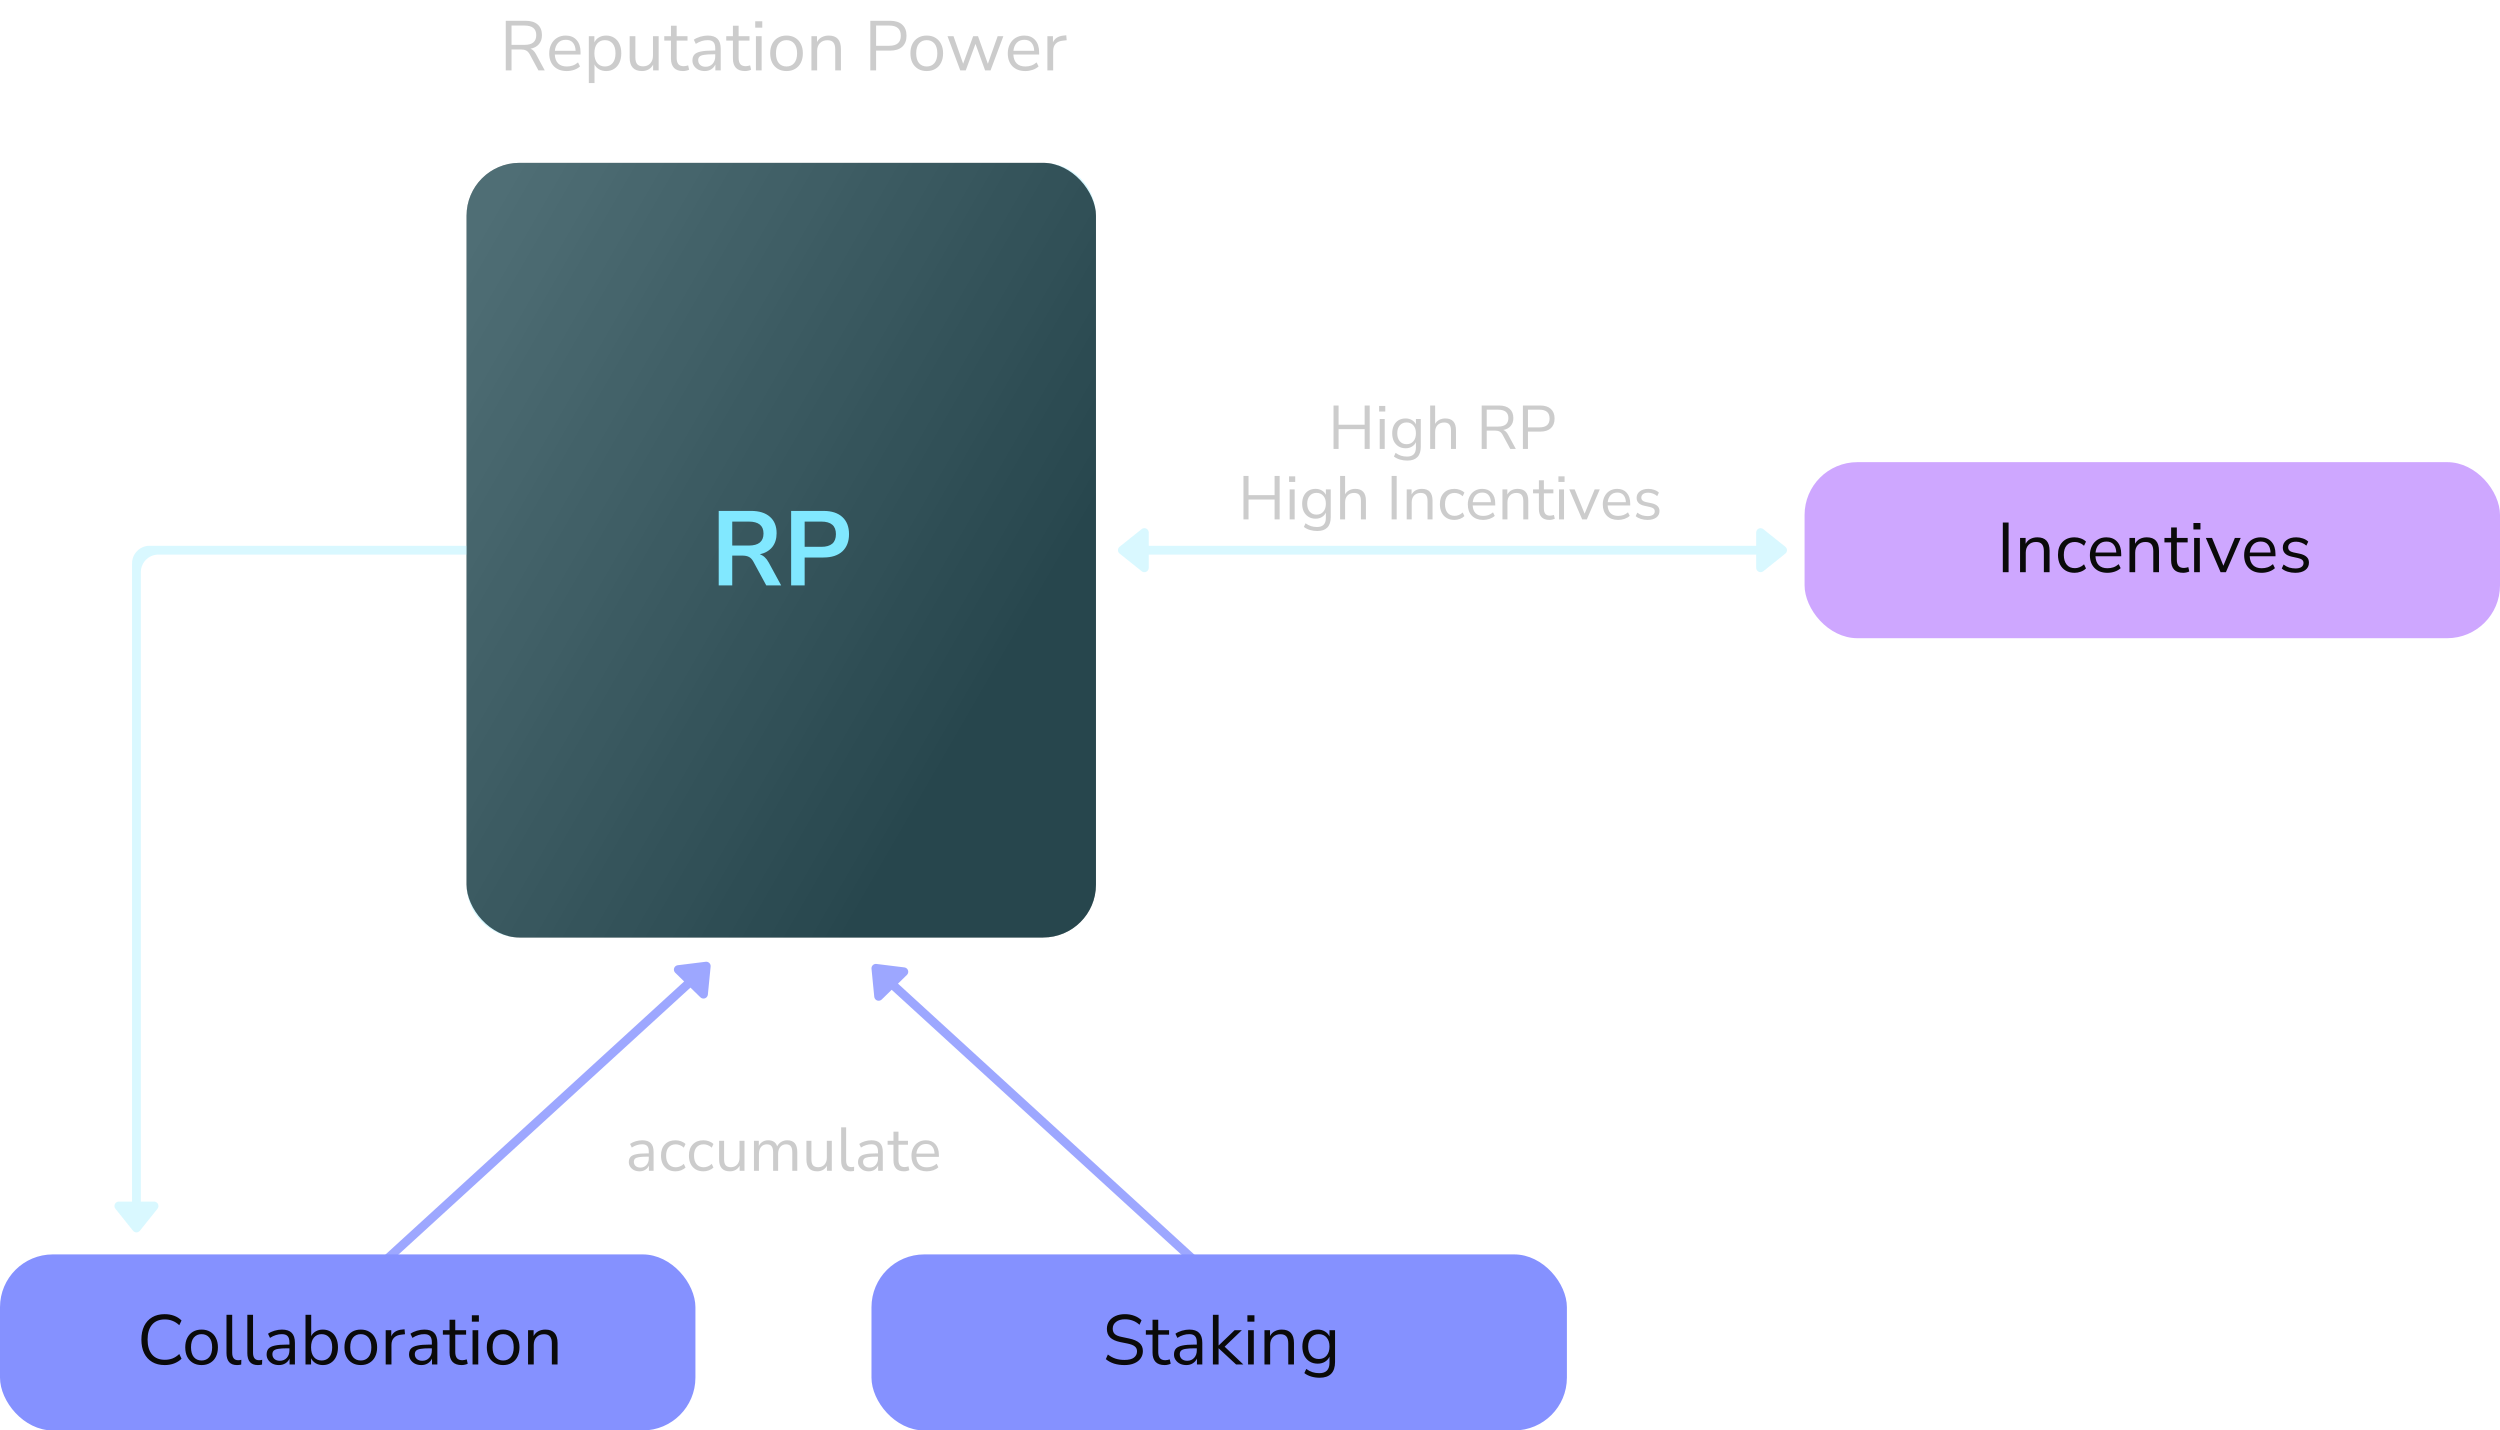 <svg width="568" height="325" viewBox="0 0 568 325" fill="none" xmlns="http://www.w3.org/2000/svg">
<rect x="410" y="105" width="158" height="40" rx="12" fill="#CEA7FF"/>
<path d="M455.04 130V118.72H456.352V130H455.04ZM458.958 130V122.224H460.222V123.552C460.478 123.061 460.841 122.693 461.31 122.448C461.78 122.203 462.308 122.08 462.894 122.08C464.74 122.08 465.662 123.104 465.662 125.152V130H464.366V125.232C464.366 124.507 464.222 123.979 463.934 123.648C463.657 123.307 463.209 123.136 462.59 123.136C461.876 123.136 461.305 123.36 460.878 123.808C460.462 124.245 460.254 124.832 460.254 125.568V130H458.958ZM471.348 130.144C470.569 130.144 469.897 129.979 469.332 129.648C468.767 129.307 468.329 128.832 468.02 128.224C467.721 127.605 467.572 126.885 467.572 126.064C467.572 124.827 467.908 123.856 468.58 123.152C469.252 122.437 470.175 122.08 471.348 122.08C471.828 122.08 472.303 122.165 472.772 122.336C473.241 122.507 473.631 122.747 473.94 123.056L473.492 124C473.183 123.701 472.841 123.483 472.468 123.344C472.105 123.205 471.759 123.136 471.428 123.136C470.617 123.136 469.993 123.392 469.556 123.904C469.119 124.405 468.9 125.131 468.9 126.08C468.9 127.008 469.119 127.744 469.556 128.288C469.993 128.821 470.617 129.088 471.428 129.088C471.759 129.088 472.105 129.019 472.468 128.88C472.841 128.741 473.183 128.517 473.492 128.208L473.94 129.152C473.631 129.461 473.236 129.707 472.756 129.888C472.287 130.059 471.817 130.144 471.348 130.144ZM478.806 130.144C477.579 130.144 476.609 129.787 475.894 129.072C475.179 128.347 474.822 127.365 474.822 126.128C474.822 125.328 474.982 124.624 475.302 124.016C475.622 123.397 476.059 122.923 476.614 122.592C477.179 122.251 477.83 122.08 478.566 122.08C479.622 122.08 480.449 122.421 481.046 123.104C481.643 123.776 481.942 124.704 481.942 125.888V126.384H476.086C476.129 127.269 476.385 127.947 476.854 128.416C477.323 128.875 477.974 129.104 478.806 129.104C479.275 129.104 479.723 129.035 480.15 128.896C480.577 128.747 480.982 128.507 481.366 128.176L481.814 129.088C481.462 129.419 481.014 129.68 480.47 129.872C479.926 130.053 479.371 130.144 478.806 130.144ZM478.598 123.04C477.862 123.04 477.281 123.269 476.854 123.728C476.427 124.187 476.177 124.789 476.102 125.536H480.822C480.79 124.747 480.582 124.133 480.198 123.696C479.825 123.259 479.291 123.04 478.598 123.04ZM483.818 130V122.224H485.082V123.552C485.338 123.061 485.7 122.693 486.17 122.448C486.639 122.203 487.167 122.08 487.754 122.08C489.599 122.08 490.522 123.104 490.522 125.152V130H489.226V125.232C489.226 124.507 489.082 123.979 488.794 123.648C488.516 123.307 488.068 123.136 487.45 123.136C486.735 123.136 486.164 123.36 485.738 123.808C485.322 124.245 485.114 124.832 485.114 125.568V130H483.818ZM496.031 130.144C495.114 130.144 494.426 129.904 493.967 129.424C493.509 128.933 493.279 128.229 493.279 127.312V123.232H491.759V122.224H493.279V119.84H494.575V122.224H497.039V123.232H494.575V127.184C494.575 127.792 494.703 128.256 494.959 128.576C495.215 128.885 495.631 129.04 496.207 129.04C496.378 129.04 496.549 129.019 496.719 128.976C496.89 128.933 497.045 128.891 497.183 128.848L497.407 129.84C497.269 129.915 497.066 129.984 496.799 130.048C496.533 130.112 496.277 130.144 496.031 130.144ZM498.345 120.288V118.832H499.945V120.288H498.345ZM498.505 130V122.224H499.801V130H498.505ZM504.512 130L501.168 122.224H502.576L505.152 128.528L507.76 122.224H509.088L505.728 130H504.512ZM513.853 130.144C512.626 130.144 511.655 129.787 510.941 129.072C510.226 128.347 509.869 127.365 509.869 126.128C509.869 125.328 510.029 124.624 510.349 124.016C510.669 123.397 511.106 122.923 511.661 122.592C512.226 122.251 512.877 122.08 513.613 122.08C514.669 122.08 515.495 122.421 516.093 123.104C516.69 123.776 516.989 124.704 516.989 125.888V126.384H511.133C511.175 127.269 511.431 127.947 511.901 128.416C512.37 128.875 513.021 129.104 513.853 129.104C514.322 129.104 514.77 129.035 515.197 128.896C515.623 128.747 516.029 128.507 516.413 128.176L516.861 129.088C516.509 129.419 516.061 129.68 515.517 129.872C514.973 130.053 514.418 130.144 513.853 130.144ZM513.645 123.04C512.909 123.04 512.327 123.269 511.901 123.728C511.474 124.187 511.223 124.789 511.149 125.536H515.869C515.837 124.747 515.629 124.133 515.245 123.696C514.871 123.259 514.338 123.04 513.645 123.04ZM521.488 130.144C520.88 130.144 520.304 130.059 519.76 129.888C519.216 129.717 518.768 129.477 518.416 129.168L518.832 128.256C519.216 128.565 519.638 128.795 520.096 128.944C520.566 129.083 521.04 129.152 521.52 129.152C522.128 129.152 522.587 129.04 522.896 128.816C523.206 128.592 523.36 128.288 523.36 127.904C523.36 127.605 523.259 127.371 523.056 127.2C522.854 127.019 522.534 126.88 522.096 126.784L520.64 126.464C519.318 126.176 518.656 125.493 518.656 124.416C518.656 123.712 518.934 123.147 519.488 122.72C520.054 122.293 520.79 122.08 521.696 122.08C522.23 122.08 522.736 122.165 523.216 122.336C523.707 122.496 524.112 122.736 524.432 123.056L524 123.968C523.691 123.68 523.328 123.461 522.912 123.312C522.507 123.152 522.102 123.072 521.696 123.072C521.099 123.072 520.646 123.189 520.336 123.424C520.027 123.659 519.872 123.968 519.872 124.352C519.872 124.949 520.267 125.333 521.056 125.504L522.512 125.808C523.195 125.957 523.712 126.197 524.064 126.528C524.416 126.848 524.592 127.285 524.592 127.84C524.592 128.555 524.31 129.12 523.744 129.536C523.179 129.941 522.427 130.144 521.488 130.144Z" fill="#0A0A0A"/>
<path d="M302.978 102V92.13H304.126V96.498H310.048V92.13H311.196V102H310.048V97.492H304.126V102H302.978ZM313.334 93.502V92.228H314.734V93.502H313.334ZM313.474 102V95.196H314.608V102H313.474ZM319.738 104.646C319.15 104.646 318.595 104.567 318.072 104.408C317.559 104.259 317.101 104.03 316.7 103.722L317.078 102.896C317.498 103.195 317.913 103.409 318.324 103.54C318.744 103.671 319.197 103.736 319.682 103.736C321.026 103.736 321.698 103.045 321.698 101.664V100.46C321.502 100.889 321.194 101.23 320.774 101.482C320.363 101.725 319.892 101.846 319.36 101.846C318.735 101.846 318.193 101.701 317.736 101.412C317.279 101.123 316.924 100.726 316.672 100.222C316.429 99.709 316.308 99.116 316.308 98.444C316.308 97.772 316.429 97.184 316.672 96.68C316.924 96.167 317.279 95.77 317.736 95.49C318.193 95.21 318.735 95.07 319.36 95.07C319.892 95.07 320.363 95.191 320.774 95.434C321.194 95.677 321.502 96.008 321.698 96.428V95.196H322.804V101.51C322.804 102.555 322.543 103.339 322.02 103.862C321.507 104.385 320.746 104.646 319.738 104.646ZM319.57 100.922C320.223 100.922 320.741 100.698 321.124 100.25C321.507 99.802 321.698 99.2 321.698 98.444C321.698 97.688 321.507 97.091 321.124 96.652C320.741 96.204 320.223 95.98 319.57 95.98C318.926 95.98 318.413 96.204 318.03 96.652C317.647 97.091 317.456 97.688 317.456 98.444C317.456 99.2 317.647 99.802 318.03 100.25C318.413 100.698 318.926 100.922 319.57 100.922ZM324.931 102V92.13H326.065V96.316C326.289 95.905 326.602 95.597 327.003 95.392C327.414 95.177 327.871 95.07 328.375 95.07C329.99 95.07 330.797 95.966 330.797 97.758V102H329.663V97.828C329.663 97.193 329.537 96.731 329.285 96.442C329.043 96.143 328.651 95.994 328.109 95.994C327.484 95.994 326.985 96.19 326.611 96.582C326.247 96.965 326.065 97.478 326.065 98.122V102H324.931ZM336.638 102V92.13H340.544C341.608 92.13 342.42 92.377 342.98 92.872C343.549 93.367 343.834 94.071 343.834 94.986C343.834 95.714 343.633 96.311 343.232 96.778C342.84 97.245 342.28 97.548 341.552 97.688C341.981 97.837 342.35 98.201 342.658 98.78L344.394 102H343.134L341.426 98.836C341.211 98.444 340.964 98.178 340.684 98.038C340.404 97.898 340.035 97.828 339.578 97.828H337.786V102H336.638ZM337.786 96.918H340.376C341.925 96.918 342.7 96.274 342.7 94.986C342.7 93.717 341.925 93.082 340.376 93.082H337.786V96.918ZM346.003 102V92.13H349.909C350.973 92.13 351.785 92.387 352.345 92.9C352.914 93.413 353.199 94.146 353.199 95.098C353.199 96.041 352.914 96.773 352.345 97.296C351.785 97.809 350.973 98.066 349.909 98.066H347.151V102H346.003ZM347.151 97.1H349.769C351.3 97.1 352.065 96.433 352.065 95.098C352.065 93.754 351.3 93.082 349.769 93.082H347.151V97.1ZM282.518 118V108.13H283.666V112.498H289.588V108.13H290.736V118H289.588V113.492H283.666V118H282.518ZM292.874 109.502V108.228H294.274V109.502H292.874ZM293.014 118V111.196H294.148V118H293.014ZM299.278 120.646C298.69 120.646 298.135 120.567 297.612 120.408C297.099 120.259 296.641 120.03 296.24 119.722L296.618 118.896C297.038 119.195 297.453 119.409 297.864 119.54C298.284 119.671 298.737 119.736 299.222 119.736C300.566 119.736 301.238 119.045 301.238 117.664V116.46C301.042 116.889 300.734 117.23 300.314 117.482C299.903 117.725 299.432 117.846 298.9 117.846C298.275 117.846 297.733 117.701 297.276 117.412C296.819 117.123 296.464 116.726 296.212 116.222C295.969 115.709 295.848 115.116 295.848 114.444C295.848 113.772 295.969 113.184 296.212 112.68C296.464 112.167 296.819 111.77 297.276 111.49C297.733 111.21 298.275 111.07 298.9 111.07C299.432 111.07 299.903 111.191 300.314 111.434C300.734 111.677 301.042 112.008 301.238 112.428V111.196H302.344V117.51C302.344 118.555 302.083 119.339 301.56 119.862C301.047 120.385 300.286 120.646 299.278 120.646ZM299.11 116.922C299.763 116.922 300.281 116.698 300.664 116.25C301.047 115.802 301.238 115.2 301.238 114.444C301.238 113.688 301.047 113.091 300.664 112.652C300.281 112.204 299.763 111.98 299.11 111.98C298.466 111.98 297.953 112.204 297.57 112.652C297.187 113.091 296.996 113.688 296.996 114.444C296.996 115.2 297.187 115.802 297.57 116.25C297.953 116.698 298.466 116.922 299.11 116.922ZM304.471 118V108.13H305.605V112.316C305.829 111.905 306.142 111.597 306.543 111.392C306.954 111.177 307.411 111.07 307.915 111.07C309.53 111.07 310.337 111.966 310.337 113.758V118H309.203V113.828C309.203 113.193 309.077 112.731 308.825 112.442C308.583 112.143 308.191 111.994 307.649 111.994C307.024 111.994 306.525 112.19 306.151 112.582C305.787 112.965 305.605 113.478 305.605 114.122V118H304.471ZM316.178 118V108.13H317.326V118H316.178ZM319.606 118V111.196H320.712V112.358C320.936 111.929 321.253 111.607 321.664 111.392C322.075 111.177 322.537 111.07 323.05 111.07C324.665 111.07 325.472 111.966 325.472 113.758V118H324.338V113.828C324.338 113.193 324.212 112.731 323.96 112.442C323.717 112.143 323.325 111.994 322.784 111.994C322.159 111.994 321.659 112.19 321.286 112.582C320.922 112.965 320.74 113.478 320.74 114.122V118H319.606ZM330.447 118.126C329.766 118.126 329.178 117.981 328.683 117.692C328.188 117.393 327.806 116.978 327.535 116.446C327.274 115.905 327.143 115.275 327.143 114.556C327.143 113.473 327.437 112.624 328.025 112.008C328.613 111.383 329.42 111.07 330.447 111.07C330.867 111.07 331.282 111.145 331.693 111.294C332.104 111.443 332.444 111.653 332.715 111.924L332.323 112.75C332.052 112.489 331.754 112.297 331.427 112.176C331.11 112.055 330.806 111.994 330.517 111.994C329.808 111.994 329.262 112.218 328.879 112.666C328.496 113.105 328.305 113.739 328.305 114.57C328.305 115.382 328.496 116.026 328.879 116.502C329.262 116.969 329.808 117.202 330.517 117.202C330.806 117.202 331.11 117.141 331.427 117.02C331.754 116.899 332.052 116.703 332.323 116.432L332.715 117.258C332.444 117.529 332.099 117.743 331.679 117.902C331.268 118.051 330.858 118.126 330.447 118.126ZM336.973 118.126C335.899 118.126 335.05 117.813 334.425 117.188C333.799 116.553 333.487 115.695 333.487 114.612C333.487 113.912 333.627 113.296 333.907 112.764C334.187 112.223 334.569 111.807 335.055 111.518C335.549 111.219 336.119 111.07 336.763 111.07C337.687 111.07 338.41 111.369 338.933 111.966C339.455 112.554 339.717 113.366 339.717 114.402V114.836H334.593C334.63 115.611 334.854 116.203 335.265 116.614C335.675 117.015 336.245 117.216 336.973 117.216C337.383 117.216 337.775 117.155 338.149 117.034C338.522 116.903 338.877 116.693 339.213 116.404L339.605 117.202C339.297 117.491 338.905 117.72 338.429 117.888C337.953 118.047 337.467 118.126 336.973 118.126ZM336.791 111.91C336.147 111.91 335.638 112.111 335.265 112.512C334.891 112.913 334.672 113.441 334.607 114.094H338.737C338.709 113.403 338.527 112.867 338.191 112.484C337.864 112.101 337.397 111.91 336.791 111.91ZM341.358 118V111.196H342.464V112.358C342.688 111.929 343.005 111.607 343.416 111.392C343.827 111.177 344.289 111.07 344.802 111.07C346.417 111.07 347.224 111.966 347.224 113.758V118H346.09V113.828C346.09 113.193 345.964 112.731 345.712 112.442C345.469 112.143 345.077 111.994 344.536 111.994C343.911 111.994 343.411 112.19 343.038 112.582C342.674 112.965 342.492 113.478 342.492 114.122V118H341.358ZM352.045 118.126C351.242 118.126 350.64 117.916 350.239 117.496C349.838 117.067 349.637 116.451 349.637 115.648V112.078H348.307V111.196H349.637V109.11H350.771V111.196H352.927V112.078H350.771V115.536C350.771 116.068 350.883 116.474 351.107 116.754C351.331 117.025 351.695 117.16 352.199 117.16C352.348 117.16 352.498 117.141 352.647 117.104C352.796 117.067 352.932 117.029 353.053 116.992L353.249 117.86C353.128 117.925 352.95 117.986 352.717 118.042C352.484 118.098 352.26 118.126 352.045 118.126ZM354.07 109.502V108.228H355.47V109.502H354.07ZM354.21 118V111.196H355.344V118H354.21ZM359.465 118L356.539 111.196H357.771L360.025 116.712L362.307 111.196H363.469L360.529 118H359.465ZM367.639 118.126C366.565 118.126 365.716 117.813 365.091 117.188C364.465 116.553 364.153 115.695 364.153 114.612C364.153 113.912 364.293 113.296 364.573 112.764C364.853 112.223 365.235 111.807 365.721 111.518C366.215 111.219 366.785 111.07 367.429 111.07C368.353 111.07 369.076 111.369 369.599 111.966C370.121 112.554 370.383 113.366 370.383 114.402V114.836H365.259C365.296 115.611 365.52 116.203 365.931 116.614C366.341 117.015 366.911 117.216 367.639 117.216C368.049 117.216 368.441 117.155 368.815 117.034C369.188 116.903 369.543 116.693 369.879 116.404L370.271 117.202C369.963 117.491 369.571 117.72 369.095 117.888C368.619 118.047 368.133 118.126 367.639 118.126ZM367.457 111.91C366.813 111.91 366.304 112.111 365.931 112.512C365.557 112.913 365.338 113.441 365.273 114.094H369.403C369.375 113.403 369.193 112.867 368.857 112.484C368.53 112.101 368.063 111.91 367.457 111.91ZM374.32 118.126C373.788 118.126 373.284 118.051 372.808 117.902C372.332 117.753 371.94 117.543 371.632 117.272L371.996 116.474C372.332 116.745 372.701 116.945 373.102 117.076C373.513 117.197 373.928 117.258 374.348 117.258C374.88 117.258 375.281 117.16 375.552 116.964C375.823 116.768 375.958 116.502 375.958 116.166C375.958 115.905 375.869 115.699 375.692 115.55C375.515 115.391 375.235 115.27 374.852 115.186L373.578 114.906C372.421 114.654 371.842 114.057 371.842 113.114C371.842 112.498 372.085 112.003 372.57 111.63C373.065 111.257 373.709 111.07 374.502 111.07C374.969 111.07 375.412 111.145 375.832 111.294C376.261 111.434 376.616 111.644 376.896 111.924L376.518 112.722C376.247 112.47 375.93 112.279 375.566 112.148C375.211 112.008 374.857 111.938 374.502 111.938C373.979 111.938 373.583 112.041 373.312 112.246C373.041 112.451 372.906 112.722 372.906 113.058C372.906 113.581 373.251 113.917 373.942 114.066L375.216 114.332C375.813 114.463 376.266 114.673 376.574 114.962C376.882 115.242 377.036 115.625 377.036 116.11C377.036 116.735 376.789 117.23 376.294 117.594C375.799 117.949 375.141 118.126 374.32 118.126Z" fill="#CCCCCC"/>
<path opacity="0.3" fill-rule="evenodd" clip-rule="evenodd" d="M406 125C406 125.304 405.862 125.591 405.625 125.781L400.625 129.781C400.325 130.021 399.913 130.068 399.567 129.901C399.22 129.735 399 129.384 399 129V126H261V129C261 129.384 260.78 129.735 260.433 129.901C260.087 130.068 259.675 130.021 259.375 129.781L256.875 127.781L254.375 125.781C254.138 125.591 254 125.304 254 125C254 124.696 254.138 124.409 254.375 124.219L259.375 120.219C259.675 119.979 260.087 119.932 260.433 120.099C260.78 120.265 261 120.616 261 121V124H399V121C399 120.616 399.22 120.265 399.567 120.099C399.913 119.932 400.325 119.979 400.625 120.219L403.125 122.219L405.625 124.219C405.862 124.409 406 124.696 406 125Z" fill="#81E8FF"/>
<rect x="106" y="37" width="143" height="176" rx="12" fill="url(#paint0_linear)"/>
<path d="M114.908 16V4.72H119.372C120.588 4.72 121.516 5.003 122.156 5.568C122.806 6.133 123.132 6.939 123.132 7.984C123.132 8.816 122.902 9.499 122.444 10.032C121.996 10.565 121.356 10.912 120.524 11.072C121.014 11.243 121.436 11.659 121.788 12.32L123.772 16H122.332L120.38 12.384C120.134 11.936 119.852 11.632 119.532 11.472C119.212 11.312 118.79 11.232 118.268 11.232H116.22V16H114.908ZM116.22 10.192H119.18C120.95 10.192 121.836 9.456 121.836 7.984C121.836 6.533 120.95 5.808 119.18 5.808H116.22V10.192ZM128.767 16.144C127.54 16.144 126.57 15.787 125.855 15.072C125.14 14.347 124.783 13.365 124.783 12.128C124.783 11.328 124.943 10.624 125.263 10.016C125.583 9.397 126.02 8.923 126.575 8.592C127.14 8.251 127.791 8.08 128.527 8.08C129.583 8.08 130.41 8.421 131.007 9.104C131.604 9.776 131.903 10.704 131.903 11.888V12.384H126.047C126.09 13.269 126.346 13.947 126.815 14.416C127.284 14.875 127.935 15.104 128.767 15.104C129.236 15.104 129.684 15.035 130.111 14.896C130.538 14.747 130.943 14.507 131.327 14.176L131.775 15.088C131.423 15.419 130.975 15.68 130.431 15.872C129.887 16.053 129.332 16.144 128.767 16.144ZM128.559 9.04C127.823 9.04 127.242 9.269 126.815 9.728C126.388 10.187 126.138 10.789 126.063 11.536H130.783C130.751 10.747 130.543 10.133 130.159 9.696C129.786 9.259 129.252 9.04 128.559 9.04ZM133.779 18.88V8.224H135.043V9.616C135.277 9.136 135.624 8.763 136.083 8.496C136.552 8.219 137.096 8.08 137.715 8.08C138.408 8.08 139.011 8.245 139.523 8.576C140.045 8.896 140.445 9.36 140.723 9.968C141.011 10.565 141.155 11.28 141.155 12.112C141.155 12.933 141.011 13.648 140.723 14.256C140.445 14.853 140.045 15.317 139.523 15.648C139.011 15.979 138.408 16.144 137.715 16.144C137.117 16.144 136.584 16.011 136.115 15.744C135.645 15.477 135.299 15.109 135.075 14.64V18.88H133.779ZM137.443 15.104C138.168 15.104 138.749 14.848 139.187 14.336C139.624 13.813 139.843 13.072 139.843 12.112C139.843 11.141 139.624 10.4 139.187 9.888C138.749 9.376 138.168 9.12 137.443 9.12C136.717 9.12 136.136 9.376 135.699 9.888C135.261 10.4 135.043 11.141 135.043 12.112C135.043 13.072 135.261 13.813 135.699 14.336C136.136 14.848 136.717 15.104 137.443 15.104ZM145.859 16.144C143.992 16.144 143.059 15.115 143.059 13.056V8.224H144.355V13.04C144.355 13.733 144.493 14.245 144.771 14.576C145.059 14.907 145.507 15.072 146.115 15.072C146.776 15.072 147.315 14.853 147.731 14.416C148.147 13.968 148.355 13.376 148.355 12.64V8.224H149.651V16H148.387V14.688C148.141 15.157 147.795 15.52 147.347 15.776C146.909 16.021 146.413 16.144 145.859 16.144ZM155.195 16.144C154.278 16.144 153.59 15.904 153.131 15.424C152.673 14.933 152.443 14.229 152.443 13.312V9.232H150.923V8.224H152.443V5.84H153.739V8.224H156.203V9.232H153.739V13.184C153.739 13.792 153.867 14.256 154.123 14.576C154.379 14.885 154.795 15.04 155.371 15.04C155.542 15.04 155.713 15.019 155.883 14.976C156.054 14.933 156.209 14.891 156.347 14.848L156.571 15.84C156.433 15.915 156.23 15.984 155.963 16.048C155.697 16.112 155.441 16.144 155.195 16.144ZM160.117 16.144C159.584 16.144 159.104 16.043 158.677 15.84C158.261 15.627 157.93 15.339 157.685 14.976C157.44 14.613 157.317 14.208 157.317 13.76C157.317 13.195 157.461 12.747 157.749 12.416C158.048 12.085 158.533 11.851 159.205 11.712C159.888 11.563 160.816 11.488 161.989 11.488H162.501V10.992C162.501 10.331 162.362 9.856 162.085 9.568C161.818 9.269 161.386 9.12 160.789 9.12C160.32 9.12 159.866 9.189 159.429 9.328C158.992 9.456 158.544 9.669 158.085 9.968L157.637 9.024C158.042 8.736 158.533 8.507 159.109 8.336C159.696 8.165 160.256 8.08 160.789 8.08C161.792 8.08 162.533 8.325 163.013 8.816C163.504 9.307 163.749 10.069 163.749 11.104V16H162.533V14.656C162.33 15.115 162.016 15.477 161.589 15.744C161.173 16.011 160.682 16.144 160.117 16.144ZM160.325 15.168C160.965 15.168 161.488 14.949 161.893 14.512C162.298 14.064 162.501 13.499 162.501 12.816V12.336H162.005C161.141 12.336 160.458 12.379 159.957 12.464C159.466 12.539 159.12 12.677 158.917 12.88C158.725 13.072 158.629 13.339 158.629 13.68C158.629 14.117 158.778 14.475 159.077 14.752C159.386 15.029 159.802 15.168 160.325 15.168ZM169.274 16.144C168.356 16.144 167.668 15.904 167.21 15.424C166.751 14.933 166.522 14.229 166.522 13.312V9.232H165.002V8.224H166.522V5.84H167.818V8.224H170.282V9.232H167.818V13.184C167.818 13.792 167.946 14.256 168.202 14.576C168.458 14.885 168.874 15.04 169.45 15.04C169.62 15.04 169.791 15.019 169.962 14.976C170.132 14.933 170.287 14.891 170.426 14.848L170.65 15.84C170.511 15.915 170.308 15.984 170.042 16.048C169.775 16.112 169.519 16.144 169.274 16.144ZM171.587 6.288V4.832H173.187V6.288H171.587ZM171.747 16V8.224H173.043V16H171.747ZM178.698 16.144C177.941 16.144 177.285 15.979 176.73 15.648C176.175 15.317 175.743 14.853 175.434 14.256C175.135 13.648 174.986 12.933 174.986 12.112C174.986 11.291 175.135 10.581 175.434 9.984C175.743 9.376 176.175 8.907 176.73 8.576C177.285 8.245 177.941 8.08 178.698 8.08C179.445 8.08 180.095 8.245 180.65 8.576C181.215 8.907 181.647 9.376 181.946 9.984C182.255 10.581 182.41 11.291 182.41 12.112C182.41 12.933 182.255 13.648 181.946 14.256C181.647 14.853 181.215 15.317 180.65 15.648C180.095 15.979 179.445 16.144 178.698 16.144ZM178.698 15.104C179.423 15.104 180.005 14.848 180.442 14.336C180.879 13.813 181.098 13.072 181.098 12.112C181.098 11.141 180.879 10.4 180.442 9.888C180.005 9.376 179.423 9.12 178.698 9.12C177.962 9.12 177.375 9.376 176.938 9.888C176.511 10.4 176.298 11.141 176.298 12.112C176.298 13.072 176.511 13.813 176.938 14.336C177.375 14.848 177.962 15.104 178.698 15.104ZM184.357 16V8.224H185.621V9.552C185.877 9.061 186.239 8.693 186.709 8.448C187.178 8.203 187.706 8.08 188.293 8.08C190.138 8.08 191.061 9.104 191.061 11.152V16H189.765V11.232C189.765 10.507 189.621 9.979 189.333 9.648C189.055 9.307 188.607 9.136 187.989 9.136C187.274 9.136 186.703 9.36 186.277 9.808C185.861 10.245 185.653 10.832 185.653 11.568V16H184.357ZM197.736 16V4.72H202.2C203.416 4.72 204.344 5.013 204.984 5.6C205.634 6.187 205.96 7.024 205.96 8.112C205.96 9.189 205.634 10.027 204.984 10.624C204.344 11.211 203.416 11.504 202.2 11.504H199.048V16H197.736ZM199.048 10.4H202.04C203.789 10.4 204.664 9.637 204.664 8.112C204.664 6.576 203.789 5.808 202.04 5.808H199.048V10.4ZM210.557 16.144C209.8 16.144 209.144 15.979 208.589 15.648C208.035 15.317 207.603 14.853 207.293 14.256C206.995 13.648 206.845 12.933 206.845 12.112C206.845 11.291 206.995 10.581 207.293 9.984C207.603 9.376 208.035 8.907 208.589 8.576C209.144 8.245 209.8 8.08 210.557 8.08C211.304 8.08 211.955 8.245 212.509 8.576C213.075 8.907 213.507 9.376 213.805 9.984C214.115 10.581 214.269 11.291 214.269 12.112C214.269 12.933 214.115 13.648 213.805 14.256C213.507 14.853 213.075 15.317 212.509 15.648C211.955 15.979 211.304 16.144 210.557 16.144ZM210.557 15.104C211.283 15.104 211.864 14.848 212.301 14.336C212.739 13.813 212.957 13.072 212.957 12.112C212.957 11.141 212.739 10.4 212.301 9.888C211.864 9.376 211.283 9.12 210.557 9.12C209.821 9.12 209.235 9.376 208.797 9.888C208.371 10.4 208.157 11.141 208.157 12.112C208.157 13.072 208.371 13.813 208.797 14.336C209.235 14.848 209.821 15.104 210.557 15.104ZM218.171 16L215.275 8.224H216.635L218.827 14.48L221.099 8.224H222.203L224.443 14.496L226.667 8.224H227.963L225.051 16H223.819L221.627 9.968L219.419 16H218.171ZM232.954 16.144C231.728 16.144 230.757 15.787 230.042 15.072C229.328 14.347 228.97 13.365 228.97 12.128C228.97 11.328 229.13 10.624 229.45 10.016C229.77 9.397 230.208 8.923 230.762 8.592C231.328 8.251 231.978 8.08 232.714 8.08C233.77 8.08 234.597 8.421 235.194 9.104C235.792 9.776 236.09 10.704 236.09 11.888V12.384H230.234C230.277 13.269 230.533 13.947 231.002 14.416C231.472 14.875 232.122 15.104 232.954 15.104C233.424 15.104 233.872 15.035 234.298 14.896C234.725 14.747 235.13 14.507 235.514 14.176L235.962 15.088C235.61 15.419 235.162 15.68 234.618 15.872C234.074 16.053 233.52 16.144 232.954 16.144ZM232.746 9.04C232.01 9.04 231.429 9.269 231.002 9.728C230.576 10.187 230.325 10.789 230.25 11.536H234.97C234.938 10.747 234.73 10.133 234.346 9.696C233.973 9.259 233.44 9.04 232.746 9.04ZM237.966 16V8.224H239.23V9.616C239.646 8.677 240.499 8.16 241.79 8.064L242.254 8.016L242.35 9.136L241.534 9.232C240.798 9.296 240.238 9.531 239.854 9.936C239.47 10.331 239.278 10.875 239.278 11.568V16H237.966Z" fill="#CCCCCC"/>
<path opacity="0.3" fill-rule="evenodd" clip-rule="evenodd" d="M106 49C106 42.373 111.373 37 118 37H237C243.627 37 249 42.373 249 49V201C249 207.627 243.627 213 237 213H118C111.373 213 106 207.627 106 201V126H36C33.791 126 32 127.791 32 130V273H35C35.384 273 35.735 273.22 35.901 273.567C36.068 273.913 36.021 274.325 35.781 274.625L33.781 277.125L31.781 279.625C31.591 279.862 31.304 280 31 280C30.696 280 30.409 279.862 30.219 279.625L26.219 274.625C25.979 274.325 25.932 273.913 26.099 273.567C26.265 273.22 26.616 273 27 273H30V128C30 125.791 31.791 124 34 124H106V49Z" fill="#81E8FF"/>
<path d="M163.293 133V116.08H170.637C172.493 116.08 173.925 116.528 174.933 117.424C175.941 118.304 176.445 119.544 176.445 121.144C176.445 122.408 176.117 123.456 175.461 124.288C174.805 125.104 173.861 125.656 172.629 125.944C173.445 126.2 174.117 126.816 174.645 127.792L177.477 133H174.093L171.165 127.6C170.877 127.072 170.533 126.712 170.133 126.52C169.749 126.328 169.253 126.232 168.645 126.232H166.365V133H163.293ZM166.365 123.952H170.109C172.349 123.952 173.469 123.04 173.469 121.216C173.469 119.408 172.349 118.504 170.109 118.504H166.365V123.952ZM179.746 133V116.08H187.09C188.946 116.08 190.378 116.544 191.386 117.472C192.394 118.4 192.898 119.696 192.898 121.36C192.898 123.024 192.394 124.328 191.386 125.272C190.378 126.2 188.946 126.664 187.09 126.664H182.818V133H179.746ZM182.818 124.24H186.61C188.818 124.24 189.922 123.28 189.922 121.36C189.922 119.456 188.818 118.504 186.61 118.504H182.818V124.24Z" fill="#81E8FF"/>
<rect y="285" width="158" height="40" rx="12" fill="#8591FF"/>
<path d="M37.42 310.144C36.311 310.144 35.362 309.909 34.572 309.44C33.783 308.971 33.175 308.304 32.748 307.44C32.332 306.576 32.124 305.547 32.124 304.352C32.124 303.168 32.332 302.144 32.748 301.28C33.175 300.416 33.783 299.749 34.572 299.28C35.362 298.811 36.311 298.576 37.42 298.576C38.199 298.576 38.914 298.699 39.564 298.944C40.226 299.189 40.786 299.547 41.244 300.016L40.732 301.088C40.242 300.629 39.73 300.299 39.196 300.096C38.674 299.883 38.092 299.776 37.452 299.776C36.183 299.776 35.212 300.176 34.54 300.976C33.868 301.776 33.532 302.901 33.532 304.352C33.532 305.813 33.868 306.944 34.54 307.744C35.212 308.544 36.183 308.944 37.452 308.944C38.092 308.944 38.674 308.843 39.196 308.64C39.73 308.427 40.242 308.091 40.732 307.632L41.244 308.704C40.786 309.163 40.226 309.52 39.564 309.776C38.914 310.021 38.199 310.144 37.42 310.144ZM45.8 310.144C45.042 310.144 44.386 309.979 43.832 309.648C43.277 309.317 42.845 308.853 42.536 308.256C42.237 307.648 42.088 306.933 42.088 306.112C42.088 305.291 42.237 304.581 42.536 303.984C42.845 303.376 43.277 302.907 43.832 302.576C44.386 302.245 45.042 302.08 45.8 302.08C46.546 302.08 47.197 302.245 47.752 302.576C48.317 302.907 48.749 303.376 49.048 303.984C49.357 304.581 49.512 305.291 49.512 306.112C49.512 306.933 49.357 307.648 49.048 308.256C48.749 308.853 48.317 309.317 47.752 309.648C47.197 309.979 46.546 310.144 45.8 310.144ZM45.8 309.104C46.525 309.104 47.106 308.848 47.544 308.336C47.981 307.813 48.2 307.072 48.2 306.112C48.2 305.141 47.981 304.4 47.544 303.888C47.106 303.376 46.525 303.12 45.8 303.12C45.064 303.12 44.477 303.376 44.04 303.888C43.613 304.4 43.4 305.141 43.4 306.112C43.4 307.072 43.613 307.813 44.04 308.336C44.477 308.848 45.064 309.104 45.8 309.104ZM53.842 310.144C53.053 310.144 52.456 309.915 52.05 309.456C51.656 308.987 51.458 308.309 51.458 307.424V298.72H52.754V307.328C52.754 308.469 53.208 309.04 54.114 309.04C54.381 309.04 54.621 309.008 54.834 308.944L54.802 310.032C54.471 310.107 54.151 310.144 53.842 310.144ZM58.577 310.144C57.787 310.144 57.19 309.915 56.785 309.456C56.39 308.987 56.193 308.309 56.193 307.424V298.72H57.489V307.328C57.489 308.469 57.942 309.04 58.849 309.04C59.115 309.04 59.355 309.008 59.569 308.944L59.537 310.032C59.206 310.107 58.886 310.144 58.577 310.144ZM63.375 310.144C62.842 310.144 62.362 310.043 61.935 309.84C61.519 309.627 61.188 309.339 60.943 308.976C60.698 308.613 60.575 308.208 60.575 307.76C60.575 307.195 60.719 306.747 61.007 306.416C61.306 306.085 61.791 305.851 62.463 305.712C63.146 305.563 64.074 305.488 65.247 305.488H65.759V304.992C65.759 304.331 65.62 303.856 65.343 303.568C65.076 303.269 64.644 303.12 64.047 303.12C63.578 303.12 63.124 303.189 62.687 303.328C62.25 303.456 61.802 303.669 61.343 303.968L60.895 303.024C61.3 302.736 61.791 302.507 62.367 302.336C62.954 302.165 63.514 302.08 64.047 302.08C65.05 302.08 65.791 302.325 66.271 302.816C66.762 303.307 67.007 304.069 67.007 305.104V310H65.791V308.656C65.588 309.115 65.274 309.477 64.847 309.744C64.431 310.011 63.94 310.144 63.375 310.144ZM63.583 309.168C64.223 309.168 64.746 308.949 65.151 308.512C65.556 308.064 65.759 307.499 65.759 306.816V306.336H65.263C64.399 306.336 63.716 306.379 63.215 306.464C62.724 306.539 62.378 306.677 62.175 306.88C61.983 307.072 61.887 307.339 61.887 307.68C61.887 308.117 62.036 308.475 62.335 308.752C62.644 309.029 63.06 309.168 63.583 309.168ZM73.347 310.144C72.729 310.144 72.185 310.005 71.715 309.728C71.257 309.451 70.91 309.072 70.675 308.592V310H69.411V298.72H70.707V303.568C70.931 303.109 71.278 302.747 71.747 302.48C72.217 302.213 72.75 302.08 73.347 302.08C74.041 302.08 74.643 302.245 75.155 302.576C75.678 302.896 76.078 303.36 76.355 303.968C76.643 304.565 76.787 305.28 76.787 306.112C76.787 306.933 76.643 307.648 76.355 308.256C76.078 308.853 75.678 309.317 75.155 309.648C74.643 309.979 74.041 310.144 73.347 310.144ZM73.075 309.104C73.801 309.104 74.382 308.848 74.819 308.336C75.257 307.813 75.475 307.072 75.475 306.112C75.475 305.141 75.257 304.4 74.819 303.888C74.382 303.376 73.801 303.12 73.075 303.12C72.35 303.12 71.769 303.376 71.331 303.888C70.894 304.4 70.675 305.141 70.675 306.112C70.675 307.072 70.894 307.813 71.331 308.336C71.769 308.848 72.35 309.104 73.075 309.104ZM81.971 310.144C81.214 310.144 80.558 309.979 80.003 309.648C79.449 309.317 79.017 308.853 78.707 308.256C78.409 307.648 78.259 306.933 78.259 306.112C78.259 305.291 78.409 304.581 78.707 303.984C79.017 303.376 79.449 302.907 80.003 302.576C80.558 302.245 81.214 302.08 81.971 302.08C82.718 302.08 83.369 302.245 83.923 302.576C84.489 302.907 84.921 303.376 85.219 303.984C85.529 304.581 85.683 305.291 85.683 306.112C85.683 306.933 85.529 307.648 85.219 308.256C84.921 308.853 84.489 309.317 83.923 309.648C83.369 309.979 82.718 310.144 81.971 310.144ZM81.971 309.104C82.697 309.104 83.278 308.848 83.715 308.336C84.153 307.813 84.371 307.072 84.371 306.112C84.371 305.141 84.153 304.4 83.715 303.888C83.278 303.376 82.697 303.12 81.971 303.12C81.235 303.12 80.649 303.376 80.211 303.888C79.785 304.4 79.571 305.141 79.571 306.112C79.571 307.072 79.785 307.813 80.211 308.336C80.649 308.848 81.235 309.104 81.971 309.104ZM87.63 310V302.224H88.894V303.616C89.31 302.677 90.163 302.16 91.454 302.064L91.918 302.016L92.014 303.136L91.198 303.232C90.462 303.296 89.902 303.531 89.518 303.936C89.134 304.331 88.942 304.875 88.942 305.568V310H87.63ZM95.734 310.144C95.201 310.144 94.721 310.043 94.294 309.84C93.878 309.627 93.548 309.339 93.302 308.976C93.057 308.613 92.934 308.208 92.934 307.76C92.934 307.195 93.078 306.747 93.366 306.416C93.665 306.085 94.15 305.851 94.822 305.712C95.505 305.563 96.433 305.488 97.606 305.488H98.118V304.992C98.118 304.331 97.98 303.856 97.702 303.568C97.436 303.269 97.004 303.12 96.406 303.12C95.937 303.12 95.484 303.189 95.046 303.328C94.609 303.456 94.161 303.669 93.702 303.968L93.254 303.024C93.66 302.736 94.15 302.507 94.726 302.336C95.313 302.165 95.873 302.08 96.406 302.08C97.409 302.08 98.15 302.325 98.63 302.816C99.121 303.307 99.366 304.069 99.366 305.104V310H98.15V308.656C97.948 309.115 97.633 309.477 97.206 309.744C96.79 310.011 96.3 310.144 95.734 310.144ZM95.942 309.168C96.582 309.168 97.105 308.949 97.51 308.512C97.916 308.064 98.118 307.499 98.118 306.816V306.336H97.622C96.758 306.336 96.076 306.379 95.574 306.464C95.084 306.539 94.737 306.677 94.534 306.88C94.342 307.072 94.246 307.339 94.246 307.68C94.246 308.117 94.396 308.475 94.694 308.752C95.004 309.029 95.42 309.168 95.942 309.168ZM104.891 310.144C103.973 310.144 103.285 309.904 102.827 309.424C102.368 308.933 102.139 308.229 102.139 307.312V303.232H100.619V302.224H102.139V299.84H103.435V302.224H105.899V303.232H103.435V307.184C103.435 307.792 103.563 308.256 103.819 308.576C104.075 308.885 104.491 309.04 105.067 309.04C105.237 309.04 105.408 309.019 105.579 308.976C105.749 308.933 105.904 308.891 106.043 308.848L106.267 309.84C106.128 309.915 105.925 309.984 105.659 310.048C105.392 310.112 105.136 310.144 104.891 310.144ZM107.204 300.288V298.832H108.804V300.288H107.204ZM107.364 310V302.224H108.66V310H107.364ZM114.315 310.144C113.558 310.144 112.902 309.979 112.347 309.648C111.793 309.317 111.361 308.853 111.051 308.256C110.753 307.648 110.603 306.933 110.603 306.112C110.603 305.291 110.753 304.581 111.051 303.984C111.361 303.376 111.793 302.907 112.347 302.576C112.902 302.245 113.558 302.08 114.315 302.08C115.062 302.08 115.713 302.245 116.267 302.576C116.833 302.907 117.265 303.376 117.563 303.984C117.873 304.581 118.027 305.291 118.027 306.112C118.027 306.933 117.873 307.648 117.563 308.256C117.265 308.853 116.833 309.317 116.267 309.648C115.713 309.979 115.062 310.144 114.315 310.144ZM114.315 309.104C115.041 309.104 115.622 308.848 116.059 308.336C116.497 307.813 116.715 307.072 116.715 306.112C116.715 305.141 116.497 304.4 116.059 303.888C115.622 303.376 115.041 303.12 114.315 303.12C113.579 303.12 112.993 303.376 112.555 303.888C112.129 304.4 111.915 305.141 111.915 306.112C111.915 307.072 112.129 307.813 112.555 308.336C112.993 308.848 113.579 309.104 114.315 309.104ZM119.974 310V302.224H121.238V303.552C121.494 303.061 121.856 302.693 122.326 302.448C122.795 302.203 123.323 302.08 123.91 302.08C125.755 302.08 126.678 303.104 126.678 305.152V310H125.382V305.232C125.382 304.507 125.238 303.979 124.95 303.648C124.672 303.307 124.224 303.136 123.606 303.136C122.891 303.136 122.32 303.36 121.894 303.808C121.478 304.245 121.27 304.832 121.27 305.568V310H119.974Z" fill="#0A0A0A"/>
<rect x="198" y="285" width="158" height="40" rx="12" fill="#8591FF"/>
<path d="M255.501 310.144C254.616 310.144 253.816 310.032 253.101 309.808C252.386 309.573 251.768 309.237 251.245 308.8L251.709 307.744C252.253 308.16 252.824 308.469 253.421 308.672C254.018 308.875 254.712 308.976 255.501 308.976C256.461 308.976 257.17 308.8 257.629 308.448C258.098 308.085 258.333 307.611 258.333 307.024C258.333 306.555 258.162 306.181 257.821 305.904C257.49 305.627 256.93 305.408 256.141 305.248L254.477 304.912C253.474 304.699 252.722 304.352 252.221 303.872C251.73 303.381 251.485 302.731 251.485 301.92C251.485 301.248 251.656 300.661 251.997 300.16C252.349 299.659 252.834 299.269 253.453 298.992C254.072 298.715 254.786 298.576 255.597 298.576C256.354 298.576 257.058 298.699 257.709 298.944C258.36 299.179 258.909 299.52 259.357 299.968L258.893 300.992C258.413 300.555 257.906 300.24 257.373 300.048C256.84 299.845 256.242 299.744 255.581 299.744C254.738 299.744 254.066 299.941 253.565 300.336C253.064 300.72 252.813 301.232 252.813 301.872C252.813 302.384 252.968 302.789 253.277 303.088C253.597 303.387 254.114 303.605 254.829 303.744L256.493 304.096C257.57 304.32 258.365 304.661 258.877 305.12C259.4 305.568 259.661 306.181 259.661 306.96C259.661 307.589 259.49 308.144 259.149 308.624C258.818 309.104 258.338 309.477 257.709 309.744C257.09 310.011 256.354 310.144 255.501 310.144ZM264.609 310.144C263.692 310.144 263.004 309.904 262.545 309.424C262.087 308.933 261.857 308.229 261.857 307.312V303.232H260.337V302.224H261.857V299.84H263.153V302.224H265.617V303.232H263.153V307.184C263.153 307.792 263.281 308.256 263.537 308.576C263.793 308.885 264.209 309.04 264.785 309.04C264.956 309.04 265.127 309.019 265.297 308.976C265.468 308.933 265.623 308.891 265.761 308.848L265.985 309.84C265.847 309.915 265.644 309.984 265.377 310.048C265.111 310.112 264.855 310.144 264.609 310.144ZM269.531 310.144C268.998 310.144 268.518 310.043 268.091 309.84C267.675 309.627 267.345 309.339 267.099 308.976C266.854 308.613 266.731 308.208 266.731 307.76C266.731 307.195 266.875 306.747 267.163 306.416C267.462 306.085 267.947 305.851 268.619 305.712C269.302 305.563 270.23 305.488 271.403 305.488H271.915V304.992C271.915 304.331 271.777 303.856 271.499 303.568C271.233 303.269 270.801 303.12 270.203 303.12C269.734 303.12 269.281 303.189 268.843 303.328C268.406 303.456 267.958 303.669 267.499 303.968L267.051 303.024C267.457 302.736 267.947 302.507 268.523 302.336C269.11 302.165 269.67 302.08 270.203 302.08C271.206 302.08 271.947 302.325 272.427 302.816C272.918 303.307 273.163 304.069 273.163 305.104V310H271.947V308.656C271.745 309.115 271.43 309.477 271.003 309.744C270.587 310.011 270.097 310.144 269.531 310.144ZM269.739 309.168C270.379 309.168 270.902 308.949 271.307 308.512C271.713 308.064 271.915 307.499 271.915 306.816V306.336H271.419C270.555 306.336 269.873 306.379 269.371 306.464C268.881 306.539 268.534 306.677 268.331 306.88C268.139 307.072 268.043 307.339 268.043 307.68C268.043 308.117 268.193 308.475 268.491 308.752C268.801 309.029 269.217 309.168 269.739 309.168ZM275.568 310V298.72H276.864V305.68H276.896L280.496 302.224H282.144L278.24 305.968L282.48 310H280.832L276.896 306.352H276.864V310H275.568ZM283.408 300.288V298.832H285.008V300.288H283.408ZM283.568 310V302.224H284.864V310H283.568ZM287.286 310V302.224H288.55V303.552C288.806 303.061 289.169 302.693 289.638 302.448C290.108 302.203 290.636 302.08 291.222 302.08C293.068 302.08 293.99 303.104 293.99 305.152V310H292.694V305.232C292.694 304.507 292.55 303.979 292.262 303.648C291.985 303.307 291.537 303.136 290.918 303.136C290.204 303.136 289.633 303.36 289.206 303.808C288.79 304.245 288.582 304.832 288.582 305.568V310H287.286ZM299.82 313.024C299.148 313.024 298.513 312.933 297.916 312.752C297.329 312.581 296.807 312.32 296.348 311.968L296.78 311.024C297.26 311.365 297.735 311.611 298.204 311.76C298.684 311.909 299.201 311.984 299.756 311.984C301.292 311.984 302.06 311.195 302.06 309.616V308.24C301.836 308.731 301.484 309.12 301.004 309.408C300.535 309.685 299.996 309.824 299.388 309.824C298.673 309.824 298.055 309.659 297.532 309.328C297.009 308.997 296.604 308.544 296.316 307.968C296.039 307.381 295.9 306.704 295.9 305.936C295.9 305.168 296.039 304.496 296.316 303.92C296.604 303.333 297.009 302.88 297.532 302.56C298.055 302.24 298.673 302.08 299.388 302.08C299.996 302.08 300.535 302.219 301.004 302.496C301.484 302.773 301.836 303.152 302.06 303.632V302.224H303.324V309.44C303.324 310.635 303.025 311.531 302.428 312.128C301.841 312.725 300.972 313.024 299.82 313.024ZM299.628 308.768C300.375 308.768 300.967 308.512 301.404 308C301.841 307.488 302.06 306.8 302.06 305.936C302.06 305.072 301.841 304.389 301.404 303.888C300.967 303.376 300.375 303.12 299.628 303.12C298.892 303.12 298.305 303.376 297.868 303.888C297.431 304.389 297.212 305.072 297.212 305.936C297.212 306.8 297.431 307.488 297.868 308C298.305 308.512 298.892 308.768 299.628 308.768Z" fill="#0A0A0A"/>
<path d="M145.317 266.126C144.851 266.126 144.431 266.037 144.057 265.86C143.693 265.673 143.404 265.421 143.189 265.104C142.975 264.787 142.867 264.432 142.867 264.04C142.867 263.545 142.993 263.153 143.245 262.864C143.507 262.575 143.931 262.369 144.519 262.248C145.117 262.117 145.929 262.052 146.955 262.052H147.403V261.618C147.403 261.039 147.282 260.624 147.039 260.372C146.806 260.111 146.428 259.98 145.905 259.98C145.495 259.98 145.098 260.041 144.715 260.162C144.333 260.274 143.941 260.461 143.539 260.722L143.147 259.896C143.502 259.644 143.931 259.443 144.435 259.294C144.949 259.145 145.439 259.07 145.905 259.07C146.783 259.07 147.431 259.285 147.851 259.714C148.281 260.143 148.495 260.811 148.495 261.716V266H147.431V264.824C147.254 265.225 146.979 265.543 146.605 265.776C146.241 266.009 145.812 266.126 145.317 266.126ZM145.499 265.272C146.059 265.272 146.517 265.081 146.871 264.698C147.226 264.306 147.403 263.811 147.403 263.214V262.794H146.969C146.213 262.794 145.616 262.831 145.177 262.906C144.748 262.971 144.445 263.093 144.267 263.27C144.099 263.438 144.015 263.671 144.015 263.97C144.015 264.353 144.146 264.665 144.407 264.908C144.678 265.151 145.042 265.272 145.499 265.272ZM153.483 266.126C152.802 266.126 152.214 265.981 151.719 265.692C151.224 265.393 150.842 264.978 150.571 264.446C150.31 263.905 150.179 263.275 150.179 262.556C150.179 261.473 150.473 260.624 151.061 260.008C151.649 259.383 152.456 259.07 153.483 259.07C153.903 259.07 154.318 259.145 154.729 259.294C155.14 259.443 155.48 259.653 155.751 259.924L155.359 260.75C155.088 260.489 154.79 260.297 154.463 260.176C154.146 260.055 153.842 259.994 153.553 259.994C152.844 259.994 152.298 260.218 151.915 260.666C151.532 261.105 151.341 261.739 151.341 262.57C151.341 263.382 151.532 264.026 151.915 264.502C152.298 264.969 152.844 265.202 153.553 265.202C153.842 265.202 154.146 265.141 154.463 265.02C154.79 264.899 155.088 264.703 155.359 264.432L155.751 265.258C155.48 265.529 155.135 265.743 154.715 265.902C154.304 266.051 153.894 266.126 153.483 266.126ZM159.827 266.126C159.146 266.126 158.558 265.981 158.063 265.692C157.568 265.393 157.186 264.978 156.915 264.446C156.654 263.905 156.523 263.275 156.523 262.556C156.523 261.473 156.817 260.624 157.405 260.008C157.993 259.383 158.8 259.07 159.827 259.07C160.247 259.07 160.662 259.145 161.073 259.294C161.484 259.443 161.824 259.653 162.095 259.924L161.703 260.75C161.432 260.489 161.134 260.297 160.807 260.176C160.49 260.055 160.186 259.994 159.897 259.994C159.188 259.994 158.642 260.218 158.259 260.666C157.876 261.105 157.685 261.739 157.685 262.57C157.685 263.382 157.876 264.026 158.259 264.502C158.642 264.969 159.188 265.202 159.897 265.202C160.186 265.202 160.49 265.141 160.807 265.02C161.134 264.899 161.432 264.703 161.703 264.432L162.095 265.258C161.824 265.529 161.479 265.743 161.059 265.902C160.648 266.051 160.238 266.126 159.827 266.126ZM165.831 266.126C164.198 266.126 163.381 265.225 163.381 263.424V259.196H164.515V263.41C164.515 264.017 164.637 264.465 164.879 264.754C165.131 265.043 165.523 265.188 166.055 265.188C166.634 265.188 167.105 264.997 167.469 264.614C167.833 264.222 168.015 263.704 168.015 263.06V259.196H169.149V266H168.043V264.852C167.829 265.263 167.525 265.58 167.133 265.804C166.751 266.019 166.317 266.126 165.831 266.126ZM171.299 266V259.196H172.405V260.344C172.61 259.933 172.895 259.621 173.259 259.406C173.623 259.182 174.048 259.07 174.533 259.07C175.597 259.07 176.278 259.532 176.577 260.456C176.782 260.027 177.086 259.691 177.487 259.448C177.888 259.196 178.35 259.07 178.873 259.07C180.385 259.07 181.141 259.966 181.141 261.758V266H180.007V261.814C180.007 261.189 179.895 260.731 179.671 260.442C179.456 260.143 179.097 259.994 178.593 259.994C178.042 259.994 177.604 260.19 177.277 260.582C176.95 260.974 176.787 261.497 176.787 262.15V266H175.653V261.814C175.653 261.189 175.541 260.731 175.317 260.442C175.102 260.143 174.743 259.994 174.239 259.994C173.679 259.994 173.236 260.19 172.909 260.582C172.592 260.974 172.433 261.497 172.433 262.15V266H171.299ZM185.669 266.126C184.036 266.126 183.219 265.225 183.219 263.424V259.196H184.353V263.41C184.353 264.017 184.475 264.465 184.717 264.754C184.969 265.043 185.361 265.188 185.893 265.188C186.472 265.188 186.943 264.997 187.307 264.614C187.671 264.222 187.853 263.704 187.853 263.06V259.196H188.987V266H187.881V264.852C187.667 265.263 187.363 265.58 186.971 265.804C186.589 266.019 186.155 266.126 185.669 266.126ZM193.195 266.126C192.504 266.126 191.982 265.925 191.627 265.524C191.282 265.113 191.109 264.521 191.109 263.746V256.13H192.243V263.662C192.243 264.661 192.64 265.16 193.433 265.16C193.666 265.16 193.876 265.132 194.063 265.076L194.035 266.028C193.746 266.093 193.466 266.126 193.195 266.126ZM197.394 266.126C196.927 266.126 196.507 266.037 196.134 265.86C195.77 265.673 195.48 265.421 195.266 265.104C195.051 264.787 194.944 264.432 194.944 264.04C194.944 263.545 195.07 263.153 195.322 262.864C195.583 262.575 196.008 262.369 196.596 262.248C197.193 262.117 198.005 262.052 199.032 262.052H199.48V261.618C199.48 261.039 199.358 260.624 199.116 260.372C198.882 260.111 198.504 259.98 197.982 259.98C197.571 259.98 197.174 260.041 196.792 260.162C196.409 260.274 196.017 260.461 195.616 260.722L195.224 259.896C195.578 259.644 196.008 259.443 196.512 259.294C197.025 259.145 197.515 259.07 197.982 259.07C198.859 259.07 199.508 259.285 199.928 259.714C200.357 260.143 200.572 260.811 200.572 261.716V266H199.508V264.824C199.33 265.225 199.055 265.543 198.682 265.776C198.318 266.009 197.888 266.126 197.394 266.126ZM197.576 265.272C198.136 265.272 198.593 265.081 198.948 264.698C199.302 264.306 199.48 263.811 199.48 263.214V262.794H199.046C198.29 262.794 197.692 262.831 197.254 262.906C196.824 262.971 196.521 263.093 196.344 263.27C196.176 263.438 196.092 263.671 196.092 263.97C196.092 264.353 196.222 264.665 196.484 264.908C196.754 265.151 197.118 265.272 197.576 265.272ZM205.405 266.126C204.603 266.126 204.001 265.916 203.599 265.496C203.198 265.067 202.997 264.451 202.997 263.648V260.078H201.667V259.196H202.997V257.11H204.131V259.196H206.287V260.078H204.131V263.536C204.131 264.068 204.243 264.474 204.467 264.754C204.691 265.025 205.055 265.16 205.559 265.16C205.709 265.16 205.858 265.141 206.007 265.104C206.157 265.067 206.292 265.029 206.413 264.992L206.609 265.86C206.488 265.925 206.311 265.986 206.077 266.042C205.844 266.098 205.62 266.126 205.405 266.126ZM210.568 266.126C209.494 266.126 208.645 265.813 208.02 265.188C207.394 264.553 207.082 263.695 207.082 262.612C207.082 261.912 207.222 261.296 207.502 260.764C207.782 260.223 208.164 259.807 208.65 259.518C209.144 259.219 209.714 259.07 210.358 259.07C211.282 259.07 212.005 259.369 212.528 259.966C213.05 260.554 213.312 261.366 213.312 262.402V262.836H208.188C208.225 263.611 208.449 264.203 208.86 264.614C209.27 265.015 209.84 265.216 210.568 265.216C210.978 265.216 211.37 265.155 211.744 265.034C212.117 264.903 212.472 264.693 212.808 264.404L213.2 265.202C212.892 265.491 212.5 265.72 212.024 265.888C211.548 266.047 211.062 266.126 210.568 266.126ZM210.386 259.91C209.742 259.91 209.233 260.111 208.86 260.512C208.486 260.913 208.267 261.441 208.202 262.094H212.332C212.304 261.403 212.122 260.867 211.786 260.484C211.459 260.101 210.992 259.91 210.386 259.91Z" fill="#CCCCCC"/>
<path opacity="0.8" fill-rule="evenodd" clip-rule="evenodd" d="M161.456 219.602C161.486 219.3 161.376 219.001 161.159 218.789C160.941 218.576 160.639 218.475 160.338 218.512L157.16 218.905L153.983 219.299C153.602 219.346 153.281 219.608 153.158 219.972C153.036 220.336 153.133 220.739 153.408 221.007L155.438 222.987L87.325 285.262L88.675 286.738L156.872 224.386L159.135 226.593C159.41 226.861 159.815 226.948 160.176 226.816C160.537 226.684 160.791 226.357 160.828 225.975L161.456 219.602Z" fill="#8591FF"/>
<path opacity="0.8" fill-rule="evenodd" clip-rule="evenodd" d="M198.005 220.098C197.975 219.796 198.084 219.496 198.302 219.284C198.519 219.072 198.821 218.97 199.123 219.008L202.3 219.401L205.478 219.794C205.859 219.841 206.18 220.103 206.302 220.467C206.425 220.832 206.328 221.234 206.053 221.503L204.022 223.483L272.135 285.758L270.786 287.234L202.588 224.882L200.326 227.088C200.051 227.357 199.646 227.443 199.285 227.312C198.924 227.18 198.67 226.853 198.632 226.47L198.005 220.098Z" fill="#8591FF"/>
<defs>
<linearGradient id="paint0_linear" x1="115.071" y1="42.062" x2="283.837" y2="139.635" gradientUnits="userSpaceOnUse">
<stop stop-color="#3A3A3A"/>
<stop offset="0.781" stop-color="#020202"/>
</linearGradient>
</defs>
</svg>
